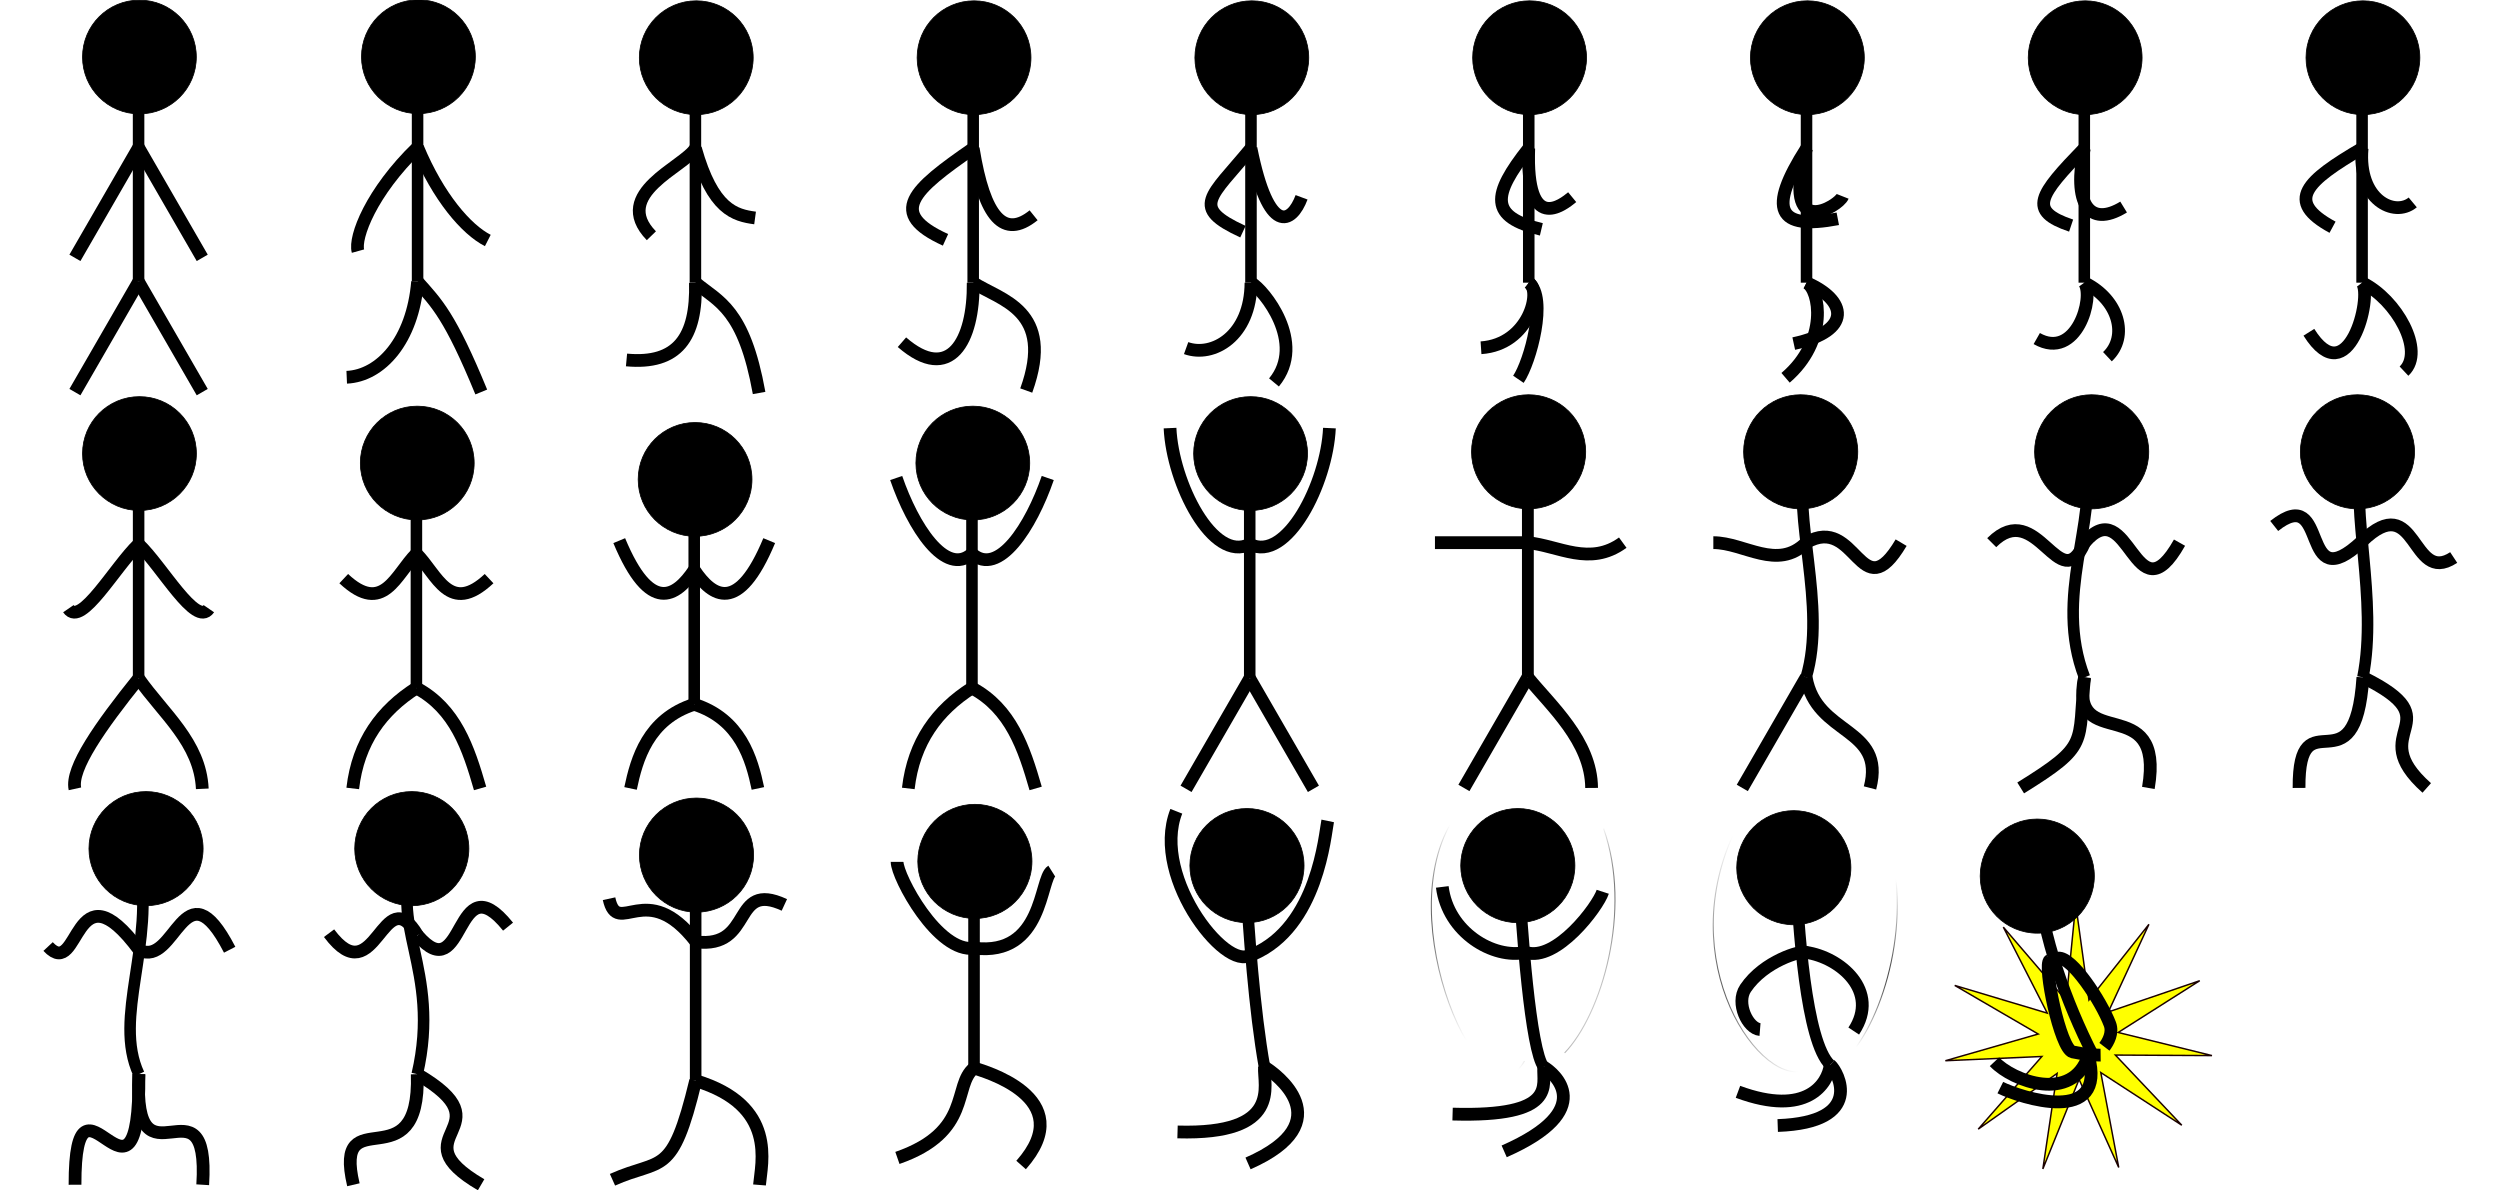 <?xml version="1.0" encoding="UTF-8" standalone="no"?>
<!-- Created with Inkscape (http://www.inkscape.org/) -->

<svg
   xmlns:dc="http://purl.org/dc/elements/1.1/"
   xmlns:cc="http://creativecommons.org/ns#"
   xmlns:rdf="http://www.w3.org/1999/02/22-rdf-syntax-ns#"
   xmlns:svg="http://www.w3.org/2000/svg"
   xmlns="http://www.w3.org/2000/svg"
   xmlns:xlink="http://www.w3.org/1999/xlink"
   xmlns:sodipodi="http://sodipodi.sourceforge.net/DTD/sodipodi-0.dtd"
   xmlns:inkscape="http://www.inkscape.org/namespaces/inkscape"
   width="630mm"
   height="300mm"
   viewBox="0 0 630 300"
   version="1.1"
   id="svg8"
   inkscape:version="0.92.2 5c3e80d, 2017-08-06"
   sodipodi:docname="stickman.svg"
   inkscape:export-filename="/home/gilzoide/prog/Godot/GameJam21-10-18/sprites/stickman.png"
   inkscape:export-xdpi="60.057262"
   inkscape:export-ydpi="60.057262">
  <defs
     id="defs2">
    <linearGradient
       inkscape:collect="always"
       id="linearGradient2024">
      <stop
         style="stop-color:#323232;stop-opacity:1;"
         offset="0"
         id="stop2020" />
      <stop
         style="stop-color:#323232;stop-opacity:0;"
         offset="1"
         id="stop2022" />
    </linearGradient>
    <linearGradient
       inkscape:collect="always"
       id="linearGradient8755">
      <stop
         style="stop-color:#803300;stop-opacity:1;"
         offset="0"
         id="stop8751" />
      <stop
         style="stop-color:#803300;stop-opacity:0;"
         offset="1"
         id="stop8753" />
    </linearGradient>
    <inkscape:perspective
       sodipodi:type="inkscape:persp3d"
       inkscape:vp_x="-21.544643 : 202.55059 : 1"
       inkscape:vp_y="0 : 999.99995 : 0"
       inkscape:vp_z="199.0387 : 241.86011 : 1"
       inkscape:persp3d-origin="105 : 98.999995 : 1"
       id="perspective836" />
    <filter
       inkscape:label="Glowing Bubble"
       inkscape:menu="Ridges"
       inkscape:menu-tooltip="Bubble effect with refraction and glow"
       x="-0.25"
       y="-0.25"
       width="1.5"
       height="1.5"
       style="color-interpolation-filters:sRGB"
       id="filter876">
      <feGaussianBlur
         stdDeviation="1"
         result="result1"
         id="feGaussianBlur852" />
      <feGaussianBlur
         stdDeviation="10"
         result="result6"
         in="result1"
         id="feGaussianBlur854" />
      <feComposite
         operator="atop"
         in="result6"
         in2="result1"
         result="result8"
         id="feComposite856" />
      <feComposite
         operator="xor"
         result="fbSourceGraphic"
         in="result6"
         in2="result8"
         id="feComposite858" />
      <feColorMatrix
         result="fbSourceGraphicAlpha"
         in="fbSourceGraphic"
         values="0 0 0 -1 0 0 0 0 -1 0 0 0 0 -1 0 0 0 0 2 0 "
         id="feColorMatrix860" />
      <feGaussianBlur
         result="result0"
         in="fbSourceGraphicAlpha"
         stdDeviation="1"
         id="feGaussianBlur862" />
      <feSpecularLighting
         specularExponent="35"
         specularConstant="1.5"
         surfaceScale="-2"
         lighting-color="#ffffff"
         result="result1"
         in="result0"
         id="feSpecularLighting866">
        <feDistantLight
           azimuth="230"
           elevation="60"
           id="feDistantLight864" />
      </feSpecularLighting>
      <feComposite
         operator="in"
         result="result2"
         in="result1"
         in2="fbSourceGraphicAlpha"
         id="feComposite868" />
      <feComposite
         k3="1"
         k2="1"
         operator="arithmetic"
         result="result4"
         in="fbSourceGraphic"
         in2="result2"
         id="feComposite870"
         k1="0"
         k4="0" />
      <feComposite
         operator="atop"
         in2="result4"
         result="result91"
         id="feComposite872" />
      <feBlend
         mode="multiply"
         in2="result91"
         id="feBlend874" />
    </filter>
    <filter
       inkscape:label="Crumpled Plastic"
       inkscape:menu="Textures"
       inkscape:menu-tooltip="Crumpled matte plastic, with melted edge"
       style="color-interpolation-filters:sRGB"
       id="filter1026">
      <feTurbulence
         numOctaves="2"
         seed="0"
         type="turbulence"
         baseFrequency="0.08"
         result="result91"
         id="feTurbulence1006" />
      <feDisplacementMap
         result="fbSourceGraphic"
         scale="10"
         yChannelSelector="G"
         xChannelSelector="R"
         in="SourceGraphic"
         in2="result91"
         id="feDisplacementMap1008" />
      <feGaussianBlur
         result="result0"
         in="fbSourceGraphic"
         stdDeviation="0.5"
         id="feGaussianBlur1010" />
      <feTurbulence
         baseFrequency="0.01"
         seed="488"
         numOctaves="8"
         result="result1"
         id="feTurbulence1012" />
      <feComposite
         result="result2"
         operator="in"
         in2="result1"
         in="result0"
         id="feComposite1014" />
      <feSpecularLighting
         surfaceScale="1.5"
         result="result4"
         specularConstant="1"
         specularExponent="30"
         in="result2"
         id="feSpecularLighting1018">
        <feDistantLight
           elevation="70"
           azimuth="235"
           id="feDistantLight1016" />
      </feSpecularLighting>
      <feComposite
         in2="result2"
         in="result4"
         operator="atop"
         result="result5"
         id="feComposite1020" />
      <feBlend
         mode="multiply"
         result="result6"
         in2="result5"
         id="feBlend1022" />
      <feBlend
         mode="screen"
         in="result6"
         in2="result6"
         id="feBlend1024" />
    </filter>
    <linearGradient
       inkscape:collect="always"
       xlink:href="#linearGradient8755"
       id="linearGradient8757"
       x1="49.195"
       y1="75.811"
       x2="137.774"
       y2="5.432"
       gradientUnits="userSpaceOnUse"
       gradientTransform="rotate(-56.935,66.762,69.726)" />
    <radialGradient
       inkscape:collect="always"
       xlink:href="#linearGradient2024"
       id="radialGradient2026"
       cx="464.056"
       cy="236.004"
       fx="464.056"
       fy="236.004"
       r="12.108"
       gradientTransform="matrix(1.072,-1.448,3.866,2.861,-915.612,232.828)"
       gradientUnits="userSpaceOnUse" />
    <radialGradient
       inkscape:collect="always"
       xlink:href="#linearGradient2024"
       id="radialGradient2030"
       gradientUnits="userSpaceOnUse"
       gradientTransform="matrix(-0.732,-0.282,-1.605,4.163,1238.953,-614.03)"
       cx="464.056"
       cy="236.004"
       fx="464.056"
       fy="236.004"
       r="12.108" />
    <radialGradient
       inkscape:collect="always"
       xlink:href="#linearGradient2024"
       id="radialGradient2047"
       gradientUnits="userSpaceOnUse"
       gradientTransform="matrix(1.094,-1.139,-3.219,-3.09,823.143,1496.69)"
       cx="464.056"
       cy="236.004"
       fx="464.056"
       fy="236.004"
       r="12.108" />
    <radialGradient
       inkscape:collect="always"
       xlink:href="#linearGradient2024"
       id="radialGradient2051"
       gradientUnits="userSpaceOnUse"
       gradientTransform="matrix(-1.586,-1.711,3.528,-3.269,448.173,1803.586)"
       cx="464.056"
       cy="236.004"
       fx="464.056"
       fy="236.004"
       r="12.108" />
  </defs>
  <sodipodi:namedview
     id="base"
     pagecolor="#ffffff"
     bordercolor="#666666"
     borderopacity="1.0"
     inkscape:pageopacity="0.0"
     inkscape:pageshadow="2"
     inkscape:zoom="1"
     inkscape:cx="1519.5402"
     inkscape:cy="238.9389"
     inkscape:document-units="mm"
     inkscape:current-layer="layer1"
     showgrid="false"
     inkscape:window-width="1366"
     inkscape:window-height="739"
     inkscape:window-x="0"
     inkscape:window-y="0"
     inkscape:window-maximized="1"
     showguides="true"
     inkscape:guide-bbox="true"
     units="mm">
    <sodipodi:guide
       position="560,306.077"
       orientation="1,0"
       id="guide873"
       inkscape:locked="false"
       inkscape:label=""
       inkscape:color="rgb(0,0,255)" />
    <sodipodi:guide
       position="70,283.065"
       orientation="1,0"
       id="guide889"
       inkscape:locked="false"
       inkscape:label=""
       inkscape:color="rgb(0,0,255)" />
    <sodipodi:guide
       position="64,100"
       orientation="0,1"
       id="guide891"
       inkscape:locked="false"
       inkscape:label=""
       inkscape:color="rgb(0,0,255)" />
    <sodipodi:guide
       position="140,43.405"
       orientation="1,0"
       id="guide1007"
       inkscape:locked="false"
       inkscape:label=""
       inkscape:color="rgb(0,0,255)" />
    <sodipodi:guide
       position="210,52.784"
       orientation="1,0"
       inkscape:locked="false"
       id="guide1041"
       inkscape:label=""
       inkscape:color="rgb(0,0,255)" />
    <sodipodi:guide
       position="280,29.369"
       orientation="1,0"
       id="guide1061"
       inkscape:locked="false"
       inkscape:label=""
       inkscape:color="rgb(0,0,255)" />
    <sodipodi:guide
       position="350,100"
       orientation="1,0"
       id="guide1081"
       inkscape:locked="false"
       inkscape:label=""
       inkscape:color="rgb(0,0,255)" />
    <sodipodi:guide
       position="420,100"
       orientation="1,0"
       id="guide1121"
       inkscape:locked="false"
       inkscape:label=""
       inkscape:color="rgb(0,0,255)" />
    <sodipodi:guide
       position="64,0"
       orientation="0,1"
       id="guide1177"
       inkscape:locked="false"
       inkscape:label=""
       inkscape:color="rgb(0,0,255)" />
    <sodipodi:guide
       position="350,100"
       orientation="1,0"
       id="guide1197"
       inkscape:locked="false"
       inkscape:label=""
       inkscape:color="rgb(0,0,255)" />
    <sodipodi:guide
       position="490,319.547"
       orientation="1,0"
       id="guide1217"
       inkscape:locked="false"
       inkscape:label=""
       inkscape:color="rgb(0,0,255)" />
    <sodipodi:guide
       position="-48.643,200"
       orientation="0,1"
       id="guide1459"
       inkscape:locked="false"
       inkscape:label=""
       inkscape:color="rgb(0,0,255)" />
    <sodipodi:guide
       position="630,119.363"
       orientation="1,0"
       id="guide1906"
       inkscape:locked="false"
       inkscape:label=""
       inkscape:color="rgb(0,0,255)" />
    <sodipodi:guide
       position="0,100"
       orientation="1,0"
       id="guide1926"
       inkscape:locked="false"
       inkscape:label=""
       inkscape:color="rgb(0,0,255)" />
  </sodipodi:namedview>
  <g
     inkscape:label="Camada 1"
     inkscape:groupmode="layer"
     id="layer1"
     transform="translate(0,3)">
    <g
       id="g2605">
      <g
         transform="matrix(1.604,0,0,1.604,17.491,-379.771)"
         id="g853">
        <ellipse
           style="opacity:1;fill:#000000;fill-opacity:1;stroke:#000000;stroke-width:0.126;stroke-linecap:round;stroke-miterlimit:4;stroke-dasharray:none;stroke-opacity:1"
           id="path8759"
           cx="11"
           cy="-243.852"
           rx="8.937"
           ry="8.937"
           transform="scale(1,-1)" />
        <path
           style="fill:none;stroke:#000000;stroke-width:1.81;stroke-linecap:butt;stroke-linejoin:miter;stroke-miterlimit:4;stroke-dasharray:none;stroke-opacity:1"
           d="M 10.867,279.177 V 245.851"
           id="path8761"
           inkscape:connector-curvature="0" />
        <path
           inkscape:connector-curvature="0"
           id="path8763"
           d="M 0.866,296.5 10.867,279.177"
           style="fill:none;stroke:#000000;stroke-width:2;stroke-linecap:butt;stroke-linejoin:miter;stroke-miterlimit:4;stroke-dasharray:none;stroke-opacity:1" />
        <path
           style="fill:none;stroke:#000000;stroke-width:2;stroke-linecap:butt;stroke-linejoin:miter;stroke-miterlimit:4;stroke-dasharray:none;stroke-opacity:1"
           d="M 20.868,296.5 10.867,279.177"
           id="path8765"
           inkscape:connector-curvature="0" />
        <path
           inkscape:connector-curvature="0"
           id="path8767"
           d="M 20.868,275.406 10.867,258.083"
           style="fill:none;stroke:#000000;stroke-width:2;stroke-linecap:butt;stroke-linejoin:miter;stroke-miterlimit:4;stroke-dasharray:none;stroke-opacity:1" />
        <path
           style="fill:none;stroke:#000000;stroke-width:2;stroke-linecap:butt;stroke-linejoin:miter;stroke-miterlimit:4;stroke-dasharray:none;stroke-opacity:1"
           d="M 0.866,275.406 10.867,258.083"
           id="path8769"
           inkscape:connector-curvature="0" />
      </g>
      <rect
         y="-3.032"
         x="-5.3290705e-15"
         height="99.696"
         width="70"
         id="rect921"
         style="opacity:1;fill:none;fill-opacity:1;stroke:none;stroke-width:3.598;stroke-linecap:round;stroke-miterlimit:4;stroke-dasharray:none;stroke-opacity:1" />
    </g>
    <g
       id="g949"
       transform="matrix(1.558,0,0,1.558,80,-366.236)">
      <rect
         style="opacity:1;fill:none;fill-opacity:1;stroke:none;stroke-width:1.949;stroke-linecap:round;stroke-miterlimit:4;stroke-dasharray:none;stroke-opacity:1"
         id="rect933"
         width="32"
         height="64"
         x="2.220446e-16"
         y="233" />
      <g
         transform="matrix(1.03,0,0,1.03,5,-8.848)"
         id="g947">
        <ellipse
           style="opacity:1;fill:#000000;fill-opacity:1;stroke:#000000;stroke-width:0.126;stroke-linecap:round;stroke-miterlimit:4;stroke-dasharray:none;stroke-opacity:1"
           id="ellipse935"
           cx="11"
           cy="-243.852"
           rx="8.937"
           ry="8.937"
           transform="scale(1,-1)" />
        <path
           style="fill:none;stroke:#000000;stroke-width:1.81;stroke-linecap:butt;stroke-linejoin:miter;stroke-miterlimit:4;stroke-dasharray:none;stroke-opacity:1"
           d="M 10.867,279.177 V 245.851"
           id="path937"
           inkscape:connector-curvature="0" />
        <path
           inkscape:connector-curvature="0"
           id="path939"
           d="M -0.259,294.186 C 5.053,293.954 10.1,288.451 10.867,279.177"
           style="fill:none;stroke:#000000;stroke-width:2;stroke-linecap:butt;stroke-linejoin:miter;stroke-miterlimit:4;stroke-dasharray:none;stroke-opacity:1"
           sodipodi:nodetypes="cc" />
        <path
           style="fill:none;stroke:#000000;stroke-width:2;stroke-linecap:butt;stroke-linejoin:miter;stroke-miterlimit:4;stroke-dasharray:none;stroke-opacity:1"
           d="M 20.868,296.5 C 15.969,284.576 13.883,282.556 10.867,279.177"
           id="path941"
           inkscape:connector-curvature="0"
           sodipodi:nodetypes="cc" />
        <path
           inkscape:connector-curvature="0"
           id="path943"
           d="M 21.896,272.708 C 18.531,270.992 14.138,265.935 10.867,258.083"
           style="fill:none;stroke:#000000;stroke-width:2;stroke-linecap:butt;stroke-linejoin:miter;stroke-miterlimit:4;stroke-dasharray:none;stroke-opacity:1"
           sodipodi:nodetypes="cc" />
        <path
           style="fill:none;stroke:#000000;stroke-width:2;stroke-linecap:butt;stroke-linejoin:miter;stroke-miterlimit:4;stroke-dasharray:none;stroke-opacity:1"
           d="m 1.508,274.378 c -0.601,-2.171 2.081,-9.244 9.359,-16.295"
           id="path945"
           inkscape:connector-curvature="0"
           sodipodi:nodetypes="cc" />
      </g>
    </g>
    <rect
       style="opacity:1;fill:none;fill-opacity:1;stroke:none;stroke-width:3.037;stroke-linecap:round;stroke-miterlimit:4;stroke-dasharray:none;stroke-opacity:1"
       id="rect951"
       width="49.848"
       height="99.696"
       x="150"
       y="-3.032" />
    <rect
       style="opacity:1;fill:none;fill-opacity:1;stroke:none;stroke-width:3.115;stroke-linecap:round;stroke-miterlimit:4;stroke-dasharray:none;stroke-opacity:1"
       id="rect1009"
       width="49.848"
       height="99.696"
       x="150"
       y="-3.032" />
    <g
       id="g1021"
       transform="matrix(1.558,0,0,1.558,50.304,-365.987)">
      <g
         id="g965"
         transform="matrix(1.03,0,0,1.03,69,-8.848)">
        <ellipse
           transform="scale(1,-1)"
           ry="8.937"
           rx="8.937"
           cy="-243.852"
           cx="11"
           id="ellipse953"
           style="opacity:1;fill:#000000;fill-opacity:1;stroke:#000000;stroke-width:0.126;stroke-linecap:round;stroke-miterlimit:4;stroke-dasharray:none;stroke-opacity:1" />
        <path
           inkscape:connector-curvature="0"
           id="path955"
           d="M 10.867,279.177 V 245.851"
           style="fill:none;stroke:#000000;stroke-width:1.81;stroke-linecap:butt;stroke-linejoin:miter;stroke-miterlimit:4;stroke-dasharray:none;stroke-opacity:1" />
        <path
           sodipodi:nodetypes="cc"
           style="fill:none;stroke:#000000;stroke-width:2;stroke-linecap:butt;stroke-linejoin:miter;stroke-miterlimit:4;stroke-dasharray:none;stroke-opacity:1"
           d="M 0.047,291.314 C 8.061,292.053 11.093,287.786 10.867,279.177"
           id="path957"
           inkscape:connector-curvature="0" />
        <path
           sodipodi:nodetypes="cc"
           inkscape:connector-curvature="0"
           id="path959"
           d="M 20.868,296.5 C 18.491,283.315 14.553,282.221 10.867,279.177"
           style="fill:none;stroke:#000000;stroke-width:2;stroke-linecap:butt;stroke-linejoin:miter;stroke-miterlimit:4;stroke-dasharray:none;stroke-opacity:1" />
        <path
           sodipodi:nodetypes="cc"
           style="fill:none;stroke:#000000;stroke-width:2;stroke-linecap:butt;stroke-linejoin:miter;stroke-miterlimit:4;stroke-dasharray:none;stroke-opacity:1"
           d="m 20.235,269.017 c -3.164,-0.429 -6.658,-1.287 -9.368,-10.934"
           id="path961"
           inkscape:connector-curvature="0" />
        <path
           sodipodi:nodetypes="cc"
           inkscape:connector-curvature="0"
           id="path963"
           d="M 3.949,271.809 C -2.446,265.199 9.123,260.992 10.867,258.083"
           style="fill:none;stroke:#000000;stroke-width:2;stroke-linecap:butt;stroke-linejoin:miter;stroke-miterlimit:4;stroke-dasharray:none;stroke-opacity:1" />
      </g>
      <rect
         y="233"
         x="64"
         height="64"
         width="32"
         id="rect1011"
         style="opacity:1;fill:none;fill-opacity:1;stroke:none;stroke-width:2;stroke-linecap:round;stroke-miterlimit:4;stroke-dasharray:none;stroke-opacity:1" />
    </g>
    <g
       id="g1039"
       transform="matrix(1.558,0,0,1.558,120.304,-365.987)">
      <g
         transform="matrix(1.03,0,0,1.03,69,-8.848)"
         id="g1035">
        <ellipse
           style="opacity:1;fill:#000000;fill-opacity:1;stroke:#000000;stroke-width:0.126;stroke-linecap:round;stroke-miterlimit:4;stroke-dasharray:none;stroke-opacity:1"
           id="ellipse1023"
           cx="11"
           cy="-243.852"
           rx="8.937"
           ry="8.937"
           transform="scale(1,-1)" />
        <path
           style="fill:none;stroke:#000000;stroke-width:1.81;stroke-linecap:butt;stroke-linejoin:miter;stroke-miterlimit:4;stroke-dasharray:none;stroke-opacity:1"
           d="M 10.867,279.177 V 245.851"
           id="path1025"
           inkscape:connector-curvature="0" />
        <path
           inkscape:connector-curvature="0"
           id="path1027"
           d="M -0.321,288.527 C 7.195,295.069 10.973,288.361 10.867,279.177"
           style="fill:none;stroke:#000000;stroke-width:2;stroke-linecap:butt;stroke-linejoin:miter;stroke-miterlimit:4;stroke-dasharray:none;stroke-opacity:1"
           sodipodi:nodetypes="cc" />
        <path
           style="fill:none;stroke:#000000;stroke-width:2;stroke-linecap:butt;stroke-linejoin:miter;stroke-miterlimit:4;stroke-dasharray:none;stroke-opacity:1"
           d="M 19.198,296.115 C 23.752,283.462 15.164,281.96 10.867,279.177"
           id="path1029"
           inkscape:connector-curvature="0"
           sodipodi:nodetypes="cc" />
        <path
           inkscape:connector-curvature="0"
           id="path1031"
           d="m 20.355,268.597 c -4.599,3.705 -7.718,0.503 -9.487,-10.514"
           style="fill:none;stroke:#000000;stroke-width:2;stroke-linecap:butt;stroke-linejoin:miter;stroke-miterlimit:4;stroke-dasharray:none;stroke-opacity:1"
           sodipodi:nodetypes="cc" />
        <path
           style="fill:none;stroke:#000000;stroke-width:2;stroke-linecap:butt;stroke-linejoin:miter;stroke-miterlimit:4;stroke-dasharray:none;stroke-opacity:1"
           d="M 6.518,272.451 C -2.705,268.252 1.393,264.618 10.867,258.083"
           id="path1033"
           inkscape:connector-curvature="0"
           sodipodi:nodetypes="cc" />
      </g>
      <rect
         style="opacity:1;fill:none;fill-opacity:1;stroke:none;stroke-width:2;stroke-linecap:round;stroke-miterlimit:4;stroke-dasharray:none;stroke-opacity:1"
         id="rect1037"
         width="32"
         height="64"
         x="64"
         y="233" />
    </g>
    <g
       transform="matrix(1.558,0,0,1.558,190.304,-365.987)"
       id="g1059">
      <g
         id="g1055"
         transform="matrix(1.03,0,0,1.03,69,-8.848)">
        <ellipse
           transform="scale(1,-1)"
           ry="8.937"
           rx="8.937"
           cy="-243.852"
           cx="11"
           id="ellipse1043"
           style="opacity:1;fill:#000000;fill-opacity:1;stroke:#000000;stroke-width:0.126;stroke-linecap:round;stroke-miterlimit:4;stroke-dasharray:none;stroke-opacity:1" />
        <path
           inkscape:connector-curvature="0"
           id="path1045"
           d="M 10.867,279.177 V 245.851"
           style="fill:none;stroke:#000000;stroke-width:1.81;stroke-linecap:butt;stroke-linejoin:miter;stroke-miterlimit:4;stroke-dasharray:none;stroke-opacity:1" />
        <path
           sodipodi:nodetypes="cc"
           style="fill:none;stroke:#000000;stroke-width:2;stroke-linecap:butt;stroke-linejoin:miter;stroke-miterlimit:4;stroke-dasharray:none;stroke-opacity:1"
           d="M 0.684,289.451 C 4.847,290.954 10.826,287.622 10.867,279.177"
           id="path1047"
           inkscape:connector-curvature="0" />
        <path
           sodipodi:nodetypes="cc"
           inkscape:connector-curvature="0"
           id="path1049"
           d="M 14.48,294.843 C 19.629,288.617 12.877,280.275 10.867,279.177"
           style="fill:none;stroke:#000000;stroke-width:2;stroke-linecap:butt;stroke-linejoin:miter;stroke-miterlimit:4;stroke-dasharray:none;stroke-opacity:1" />
        <path
           sodipodi:nodetypes="cc"
           style="fill:none;stroke:#000000;stroke-width:2;stroke-linecap:butt;stroke-linejoin:miter;stroke-miterlimit:4;stroke-dasharray:none;stroke-opacity:1"
           d="m 18.813,265.771 c -1.543,4.132 -5.161,6.146 -7.946,-7.688"
           id="path1051"
           inkscape:connector-curvature="0" />
        <path
           sodipodi:nodetypes="cc"
           inkscape:connector-curvature="0"
           id="path1053"
           d="M 9.602,271.166 C 1.239,267.317 4.527,265.794 10.867,258.083"
           style="fill:none;stroke:#000000;stroke-width:2;stroke-linecap:butt;stroke-linejoin:miter;stroke-miterlimit:4;stroke-dasharray:none;stroke-opacity:1" />
      </g>
      <rect
         y="233"
         x="64"
         height="64"
         width="32"
         id="rect1057"
         style="opacity:1;fill:none;fill-opacity:1;stroke:none;stroke-width:2;stroke-linecap:round;stroke-miterlimit:4;stroke-dasharray:none;stroke-opacity:1" />
    </g>
    <g
       id="g1079"
       transform="matrix(1.558,0,0,1.558,260.304,-365.987)">
      <g
         transform="matrix(1.03,0,0,1.03,69,-8.848)"
         id="g1075">
        <ellipse
           style="opacity:1;fill:#000000;fill-opacity:1;stroke:#000000;stroke-width:0.126;stroke-linecap:round;stroke-miterlimit:4;stroke-dasharray:none;stroke-opacity:1"
           id="ellipse1063"
           cx="11"
           cy="-243.852"
           rx="8.937"
           ry="8.937"
           transform="scale(1,-1)" />
        <path
           style="fill:none;stroke:#000000;stroke-width:1.81;stroke-linecap:butt;stroke-linejoin:miter;stroke-miterlimit:4;stroke-dasharray:none;stroke-opacity:1"
           d="M 10.867,279.177 V 245.851"
           id="path1065"
           inkscape:connector-curvature="0" />
        <path
           inkscape:connector-curvature="0"
           id="path1067"
           d="M 9.242,294.352 C 11.096,291.625 13.861,281.582 10.867,279.177"
           style="fill:none;stroke:#000000;stroke-width:2;stroke-linecap:butt;stroke-linejoin:miter;stroke-miterlimit:4;stroke-dasharray:none;stroke-opacity:1"
           sodipodi:nodetypes="cc" />
        <path
           style="fill:none;stroke:#000000;stroke-width:2;stroke-linecap:butt;stroke-linejoin:miter;stroke-miterlimit:4;stroke-dasharray:none;stroke-opacity:1"
           d="m 3.369,289.399 c 7.592,-0.51 9.583,-9.105 7.498,-10.222"
           id="path1069"
           inkscape:connector-curvature="0"
           sodipodi:nodetypes="cc" />
        <path
           inkscape:connector-curvature="0"
           id="path1071"
           d="m 17.69,265.749 c -1.479,1.217 -7.298,5.886 -6.823,-7.666"
           style="fill:none;stroke:#000000;stroke-width:2;stroke-linecap:butt;stroke-linejoin:miter;stroke-miterlimit:4;stroke-dasharray:none;stroke-opacity:1"
           sodipodi:nodetypes="cc" />
        <path
           style="fill:none;stroke:#000000;stroke-width:2;stroke-linecap:butt;stroke-linejoin:miter;stroke-miterlimit:4;stroke-dasharray:none;stroke-opacity:1"
           d="M 12.845,270.803 C 4.65,268.877 5.052,265.45 10.867,258.083"
           id="path1073"
           inkscape:connector-curvature="0"
           sodipodi:nodetypes="cc" />
      </g>
      <rect
         style="opacity:1;fill:none;fill-opacity:1;stroke:none;stroke-width:2;stroke-linecap:round;stroke-miterlimit:4;stroke-dasharray:none;stroke-opacity:1"
         id="rect1077"
         width="32"
         height="64"
         x="64"
         y="233" />
    </g>
    <g
       id="g1157"
       transform="matrix(1.558,0,0,1.558,400.304,-365.987)">
      <g
         transform="matrix(1.03,0,0,1.03,69,-8.848)"
         id="g1153">
        <ellipse
           style="opacity:1;fill:#000000;fill-opacity:1;stroke:#000000;stroke-width:0.126;stroke-linecap:round;stroke-miterlimit:4;stroke-dasharray:none;stroke-opacity:1"
           id="ellipse1141"
           cx="11"
           cy="-243.852"
           rx="8.937"
           ry="8.937"
           transform="scale(1,-1)" />
        <path
           style="fill:none;stroke:#000000;stroke-width:1.81;stroke-linecap:butt;stroke-linejoin:miter;stroke-miterlimit:4;stroke-dasharray:none;stroke-opacity:1"
           d="M 10.867,279.177 V 245.851"
           id="path1143"
           inkscape:connector-curvature="0" />
        <path
           inkscape:connector-curvature="0"
           id="path1145"
           d="m 14.499,290.8 c 3.328,-3.127 1.816,-8.972 -3.631,-11.623"
           style="fill:none;stroke:#000000;stroke-width:2;stroke-linecap:butt;stroke-linejoin:miter;stroke-miterlimit:4;stroke-dasharray:none;stroke-opacity:1"
           sodipodi:nodetypes="cc" />
        <path
           style="fill:none;stroke:#000000;stroke-width:2;stroke-linecap:butt;stroke-linejoin:miter;stroke-miterlimit:4;stroke-dasharray:none;stroke-opacity:1"
           d="m 3.401,287.952 c 6.224,3.542 9.085,-6.5 7.467,-8.774"
           id="path1147"
           inkscape:connector-curvature="0"
           sodipodi:nodetypes="cc" />
        <path
           inkscape:connector-curvature="0"
           id="path1149"
           d="M 8.797,270.214 C 1.927,267.911 3.749,265.441 10.867,258.083"
           style="fill:none;stroke:#000000;stroke-width:2;stroke-linecap:butt;stroke-linejoin:miter;stroke-miterlimit:4;stroke-dasharray:none;stroke-opacity:1"
           sodipodi:nodetypes="cc" />
        <path
           style="fill:none;stroke:#000000;stroke-width:2;stroke-linecap:butt;stroke-linejoin:miter;stroke-miterlimit:4;stroke-dasharray:none;stroke-opacity:1"
           d="m 17.04,267.3 c -5.454,3.343 -8.009,-0.648 -6.173,-9.217"
           id="path1151"
           inkscape:connector-curvature="0"
           sodipodi:nodetypes="cc" />
      </g>
      <rect
         style="opacity:1;fill:none;fill-opacity:1;stroke:none;stroke-width:2;stroke-linecap:round;stroke-miterlimit:4;stroke-dasharray:none;stroke-opacity:1"
         id="rect1155"
         width="32"
         height="64"
         x="64"
         y="233" />
    </g>
    <g
       transform="matrix(1.558,0,0,1.558,330.304,-365.987)"
       id="g1175">
      <g
         id="g1171"
         transform="matrix(1.03,0,0,1.03,69,-8.848)">
        <ellipse
           transform="scale(1,-1)"
           ry="8.937"
           rx="8.937"
           cy="-243.852"
           cx="11"
           id="ellipse1159"
           style="opacity:1;fill:#000000;fill-opacity:1;stroke:#000000;stroke-width:0.126;stroke-linecap:round;stroke-miterlimit:4;stroke-dasharray:none;stroke-opacity:1" />
        <path
           inkscape:connector-curvature="0"
           id="path1161"
           d="M 10.867,279.177 V 245.851"
           style="fill:none;stroke:#000000;stroke-width:1.81;stroke-linecap:butt;stroke-linejoin:miter;stroke-miterlimit:4;stroke-dasharray:none;stroke-opacity:1" />
        <path
           sodipodi:nodetypes="cc"
           style="fill:none;stroke:#000000;stroke-width:2;stroke-linecap:butt;stroke-linejoin:miter;stroke-miterlimit:4;stroke-dasharray:none;stroke-opacity:1"
           d="m 8.86,288.743 c 9.333,-2.015 8.319,-6.845 2.007,-9.565"
           id="path1163"
           inkscape:connector-curvature="0" />
        <path
           sodipodi:nodetypes="cc"
           inkscape:connector-curvature="0"
           id="path1165"
           d="M 7.576,294.116 C 14.373,288.302 12.953,280.294 10.867,279.177"
           style="fill:none;stroke:#000000;stroke-width:2;stroke-linecap:butt;stroke-linejoin:miter;stroke-miterlimit:4;stroke-dasharray:none;stroke-opacity:1" />
        <path
           sodipodi:nodetypes="cc"
           style="fill:none;stroke:#000000;stroke-width:2;stroke-linecap:butt;stroke-linejoin:miter;stroke-miterlimit:4;stroke-dasharray:none;stroke-opacity:1"
           d="m 16.543,265.622 c -0.59,1.492 -9.814,7.317 -5.676,-7.539"
           id="path1167"
           inkscape:connector-curvature="0" />
        <path
           sodipodi:nodetypes="cc"
           inkscape:connector-curvature="0"
           id="path1169"
           d="M 15.777,269.146 C 6.303,270.96 4.688,267.746 10.867,258.083"
           style="fill:none;stroke:#000000;stroke-width:2;stroke-linecap:butt;stroke-linejoin:miter;stroke-miterlimit:4;stroke-dasharray:none;stroke-opacity:1" />
      </g>
      <rect
         y="233"
         x="64"
         height="64"
         width="32"
         id="rect1173"
         style="opacity:1;fill:none;fill-opacity:1;stroke:none;stroke-width:2;stroke-linecap:round;stroke-miterlimit:4;stroke-dasharray:none;stroke-opacity:1" />
    </g>
    <g
       transform="matrix(1.558,0,0,1.558,470.304,-365.987)"
       id="g1215">
      <g
         id="g1211"
         transform="matrix(1.03,0,0,1.03,69,-8.848)">
        <ellipse
           transform="scale(1,-1)"
           ry="8.937"
           rx="8.937"
           cy="-243.852"
           cx="11"
           id="ellipse1199"
           style="opacity:1;fill:#000000;fill-opacity:1;stroke:#000000;stroke-width:0.126;stroke-linecap:round;stroke-miterlimit:4;stroke-dasharray:none;stroke-opacity:1" />
        <path
           inkscape:connector-curvature="0"
           id="path1201"
           d="M 10.867,279.177 V 245.851"
           style="fill:none;stroke:#000000;stroke-width:1.81;stroke-linecap:butt;stroke-linejoin:miter;stroke-miterlimit:4;stroke-dasharray:none;stroke-opacity:1" />
        <path
           sodipodi:nodetypes="cc"
           style="fill:none;stroke:#000000;stroke-width:2;stroke-linecap:butt;stroke-linejoin:miter;stroke-miterlimit:4;stroke-dasharray:none;stroke-opacity:1"
           d="m 17.449,293.069 c 3.328,-3.127 -1.135,-11.24 -6.582,-13.891"
           id="path1203"
           inkscape:connector-curvature="0" />
        <path
           sodipodi:nodetypes="cc"
           inkscape:connector-curvature="0"
           id="path1205"
           d="m 2.514,286.964 c 6.147,9.801 10.036,-5.571 8.353,-7.787"
           style="fill:none;stroke:#000000;stroke-width:2;stroke-linecap:butt;stroke-linejoin:miter;stroke-miterlimit:4;stroke-dasharray:none;stroke-opacity:1" />
        <path
           sodipodi:nodetypes="cc"
           style="fill:none;stroke:#000000;stroke-width:2;stroke-linecap:butt;stroke-linejoin:miter;stroke-miterlimit:4;stroke-dasharray:none;stroke-opacity:1"
           d="M 6.228,270.471 C -1.393,266.347 2.157,263.195 10.867,258.083"
           id="path1207"
           inkscape:connector-curvature="0" />
        <path
           sodipodi:nodetypes="cc"
           inkscape:connector-curvature="0"
           id="path1209"
           d="m 18.82,266.573 c -2.843,2.364 -8.653,-0.347 -7.953,-8.49"
           style="fill:none;stroke:#000000;stroke-width:2;stroke-linecap:butt;stroke-linejoin:miter;stroke-miterlimit:4;stroke-dasharray:none;stroke-opacity:1" />
      </g>
      <rect
         y="233"
         x="64"
         height="64"
         width="32"
         id="rect1213"
         style="opacity:1;fill:none;fill-opacity:1;stroke:none;stroke-width:2;stroke-linecap:round;stroke-miterlimit:4;stroke-dasharray:none;stroke-opacity:1" />
    </g>
    <g
       id="g1247"
       transform="matrix(1.558,0,0,1.558,10,-266.236)"
       inkscape:export-filename="/home/gilzoide/prog/Godot/GameJam21-10-18/sprites/stickman.png"
       inkscape:export-xdpi="39.656517"
       inkscape:export-ydpi="39.656517">
      <g
         id="g1231"
         transform="matrix(1.03,0,0,1.03,4.809,-8.848)">
        <ellipse
           transform="scale(1,-1)"
           ry="8.937"
           rx="8.937"
           cy="-243.852"
           cx="11"
           id="ellipse1219"
           style="opacity:1;fill:#000000;fill-opacity:1;stroke:#000000;stroke-width:0.126;stroke-linecap:round;stroke-miterlimit:4;stroke-dasharray:none;stroke-opacity:1" />
        <path
           inkscape:connector-curvature="0"
           id="path1221"
           d="M 10.867,279.177 V 245.851"
           style="fill:none;stroke:#000000;stroke-width:1.81;stroke-linecap:butt;stroke-linejoin:miter;stroke-miterlimit:4;stroke-dasharray:none;stroke-opacity:1" />
        <path
           style="fill:none;stroke:#000000;stroke-width:2;stroke-linecap:butt;stroke-linejoin:miter;stroke-miterlimit:4;stroke-dasharray:none;stroke-opacity:1"
           d="M 0.866,296.5 C 0.172,293.315 4.835,286.686 10.867,279.177"
           id="path1223"
           inkscape:connector-curvature="0"
           sodipodi:nodetypes="cc" />
        <path
           inkscape:connector-curvature="0"
           id="path1225"
           d="M 20.868,296.5 C 20.528,289.229 14.725,284.69 10.867,279.177"
           style="fill:none;stroke:#000000;stroke-width:2;stroke-linecap:butt;stroke-linejoin:miter;stroke-miterlimit:4;stroke-dasharray:none;stroke-opacity:1"
           sodipodi:nodetypes="cc" />
        <path
           inkscape:connector-curvature="0"
           id="path1229"
           d="m -0.162,268.212 c 2.026,2.942 7.351,-6.627 11.029,-10.129"
           style="fill:none;stroke:#000000;stroke-width:2;stroke-linecap:butt;stroke-linejoin:miter;stroke-miterlimit:4;stroke-dasharray:none;stroke-opacity:1"
           sodipodi:nodetypes="cc" />
        <path
           sodipodi:nodetypes="cc"
           style="fill:none;stroke:#000000;stroke-width:2;stroke-linecap:butt;stroke-linejoin:miter;stroke-miterlimit:4;stroke-dasharray:none;stroke-opacity:1"
           d="m 21.896,268.212 c -2.026,2.942 -7.351,-6.627 -11.029,-10.129"
           id="path1249"
           inkscape:connector-curvature="0" />
      </g>
      <rect
         style="opacity:1;fill:none;fill-opacity:1;stroke:none;stroke-width:1.949;stroke-linecap:round;stroke-miterlimit:4;stroke-dasharray:none;stroke-opacity:1"
         id="rect1233"
         width="32"
         height="64"
         x="2.220446e-16"
         y="233" />
    </g>
    <g
       id="g1360"
       transform="matrix(1.558,0,0,1.558,30.152,-266.236)">
      <ellipse
         transform="scale(1,-1)"
         ry="9.203"
         rx="9.203"
         cy="-243.856"
         cx="48.137"
         id="ellipse1251"
         style="opacity:1;fill:#000000;fill-opacity:1;stroke:#000000;stroke-width:0.129;stroke-linecap:round;stroke-miterlimit:4;stroke-dasharray:none;stroke-opacity:1" />
      <path
         inkscape:connector-curvature="0"
         id="path1253"
         d="M 48,280.234 V 245.915"
         style="fill:none;stroke:#000000;stroke-width:1.864;stroke-linecap:butt;stroke-linejoin:miter;stroke-miterlimit:4;stroke-dasharray:none;stroke-opacity:1" />
      <path
         sodipodi:nodetypes="cc"
         style="fill:none;stroke:#000000;stroke-width:2.06;stroke-linecap:butt;stroke-linejoin:miter;stroke-miterlimit:4;stroke-dasharray:none;stroke-opacity:1"
         d="M 37.701,296.485 C 38.58,288.917 42.388,283.816 48,280.234"
         id="path1255"
         inkscape:connector-curvature="0" />
      <path
         sodipodi:nodetypes="cc"
         inkscape:connector-curvature="0"
         id="path1257"
         d="M 58.299,296.485 C 56.418,289.947 54.287,283.59 48,280.234"
         style="fill:none;stroke:#000000;stroke-width:2.06;stroke-linecap:butt;stroke-linejoin:miter;stroke-miterlimit:4;stroke-dasharray:none;stroke-opacity:1" />
      <path
         inkscape:connector-curvature="0"
         id="path1259"
         d="M 36.246,262.55 C 42.651,268.557 44.637,261.896 48,258.511"
         style="fill:none;stroke:#000000;stroke-width:2.06;stroke-linecap:butt;stroke-linejoin:miter;stroke-miterlimit:4;stroke-dasharray:none;stroke-opacity:1"
         sodipodi:nodetypes="cc" />
      <rect
         y="233"
         x="32"
         height="64"
         width="32"
         id="rect1265"
         style="opacity:1;fill:none;fill-opacity:1;stroke:none;stroke-width:1.949;stroke-linecap:round;stroke-miterlimit:4;stroke-dasharray:none;stroke-opacity:1" />
      <path
         sodipodi:nodetypes="cc"
         style="fill:none;stroke:#000000;stroke-width:2.06;stroke-linecap:butt;stroke-linejoin:miter;stroke-miterlimit:4;stroke-dasharray:none;stroke-opacity:1"
         d="M 59.754,262.55 C 53.349,268.557 51.363,261.896 48,258.511"
         id="path1396"
         inkscape:connector-curvature="0" />
    </g>
    <g
       id="g1329"
       transform="matrix(1.558,0,0,1.558,290,-266.236)">
      <g
         id="g1325"
         transform="matrix(1.03,0,0,1.03,4.809,-8.848)">
        <ellipse
           transform="scale(1,-1)"
           ry="8.937"
           rx="8.937"
           cy="-243.852"
           cx="11"
           id="ellipse1313"
           style="opacity:1;fill:#000000;fill-opacity:1;stroke:#000000;stroke-width:0.126;stroke-linecap:round;stroke-miterlimit:4;stroke-dasharray:none;stroke-opacity:1" />
        <path
           inkscape:connector-curvature="0"
           id="path1315"
           d="M 10.867,279.177 V 245.851"
           style="fill:none;stroke:#000000;stroke-width:1.81;stroke-linecap:butt;stroke-linejoin:miter;stroke-miterlimit:4;stroke-dasharray:none;stroke-opacity:1" />
        <path
           style="fill:none;stroke:#000000;stroke-width:2;stroke-linecap:butt;stroke-linejoin:miter;stroke-miterlimit:4;stroke-dasharray:none;stroke-opacity:1"
           d="M 0.866,296.5 10.867,279.177"
           id="path1317"
           inkscape:connector-curvature="0" />
        <path
           inkscape:connector-curvature="0"
           id="path1319"
           d="M 20.868,296.5 10.867,279.177"
           style="fill:none;stroke:#000000;stroke-width:2;stroke-linecap:butt;stroke-linejoin:miter;stroke-miterlimit:4;stroke-dasharray:none;stroke-opacity:1" />
        <path
           inkscape:connector-curvature="0"
           id="path1321"
           d="m -1.648,239.853 c 0.39,8.649 6.718,21.218 12.515,18.23"
           style="fill:none;stroke:#000000;stroke-width:2;stroke-linecap:butt;stroke-linejoin:miter;stroke-miterlimit:4;stroke-dasharray:none;stroke-opacity:1"
           sodipodi:nodetypes="cc" />
        <path
           sodipodi:nodetypes="cc"
           style="fill:none;stroke:#000000;stroke-width:2;stroke-linecap:butt;stroke-linejoin:miter;stroke-miterlimit:4;stroke-dasharray:none;stroke-opacity:1"
           d="m 23.382,239.853 c -0.39,8.649 -6.718,21.218 -12.515,18.23"
           id="path1335"
           inkscape:connector-curvature="0" />
      </g>
      <rect
         style="opacity:1;fill:none;fill-opacity:1;stroke:none;stroke-width:1.949;stroke-linecap:round;stroke-miterlimit:4;stroke-dasharray:none;stroke-opacity:1"
         id="rect1327"
         width="32"
         height="64"
         x="2.220446e-16"
         y="233" />
    </g>
    <g
       id="g1390"
       transform="matrix(1.558,0,0,1.558,170.152,-266.236)">
      <ellipse
         style="opacity:1;fill:#000000;fill-opacity:1;stroke:#000000;stroke-width:0.129;stroke-linecap:round;stroke-miterlimit:4;stroke-dasharray:none;stroke-opacity:1"
         id="ellipse1376"
         cx="48.137"
         cy="-243.856"
         rx="9.203"
         ry="9.203"
         transform="scale(1,-1)" />
      <path
         style="fill:none;stroke:#000000;stroke-width:1.864;stroke-linecap:butt;stroke-linejoin:miter;stroke-miterlimit:4;stroke-dasharray:none;stroke-opacity:1"
         d="M 48,280.234 V 245.915"
         id="path1378"
         inkscape:connector-curvature="0" />
      <path
         inkscape:connector-curvature="0"
         id="path1380"
         d="M 37.701,296.485 C 38.58,288.917 42.388,283.816 48,280.234"
         style="fill:none;stroke:#000000;stroke-width:2.06;stroke-linecap:butt;stroke-linejoin:miter;stroke-miterlimit:4;stroke-dasharray:none;stroke-opacity:1"
         sodipodi:nodetypes="cc" />
      <path
         style="fill:none;stroke:#000000;stroke-width:2.06;stroke-linecap:butt;stroke-linejoin:miter;stroke-miterlimit:4;stroke-dasharray:none;stroke-opacity:1"
         d="M 58.299,296.485 C 56.418,289.947 54.287,283.59 48,280.234"
         id="path1382"
         inkscape:connector-curvature="0"
         sodipodi:nodetypes="cc" />
      <path
         sodipodi:nodetypes="cc"
         style="fill:none;stroke:#000000;stroke-width:2.06;stroke-linecap:butt;stroke-linejoin:miter;stroke-miterlimit:4;stroke-dasharray:none;stroke-opacity:1"
         d="M 35.742,246.273 C 38.442,254.132 43.715,262.357 48,258.511"
         id="path1384"
         inkscape:connector-curvature="0" />
      <rect
         style="opacity:1;fill:none;fill-opacity:1;stroke:none;stroke-width:1.949;stroke-linecap:round;stroke-miterlimit:4;stroke-dasharray:none;stroke-opacity:1"
         id="rect1388"
         width="32"
         height="64"
         x="32"
         y="233" />
      <path
         inkscape:connector-curvature="0"
         id="path1394"
         d="M 60.258,246.273 C 57.558,254.132 52.285,262.357 48,258.511"
         style="fill:none;stroke:#000000;stroke-width:2.06;stroke-linecap:butt;stroke-linejoin:miter;stroke-miterlimit:4;stroke-dasharray:none;stroke-opacity:1"
         sodipodi:nodetypes="cc" />
    </g>
    <g
       id="g1407"
       transform="matrix(1.558,0,0,1.558,50.304,-266.236)">
      <ellipse
         style="opacity:1;fill:#000000;fill-opacity:1;stroke:#000000;stroke-width:0.129;stroke-linecap:round;stroke-miterlimit:4;stroke-dasharray:none;stroke-opacity:1"
         id="ellipse1273"
         cx="80.137"
         cy="-246.502"
         rx="9.203"
         ry="9.203"
         transform="scale(1,-1)" />
      <path
         style="fill:none;stroke:#000000;stroke-width:1.864;stroke-linecap:butt;stroke-linejoin:miter;stroke-miterlimit:4;stroke-dasharray:none;stroke-opacity:1"
         d="M 80,282.88 V 248.561"
         id="path1275"
         inkscape:connector-curvature="0" />
      <path
         sodipodi:nodetypes="cc"
         inkscape:connector-curvature="0"
         id="path1277"
         d="M 69.701,296.485 C 70.693,291.769 72.501,285.269 80,282.88"
         style="fill:none;stroke:#000000;stroke-width:2.06;stroke-linecap:butt;stroke-linejoin:miter;stroke-miterlimit:4;stroke-dasharray:none;stroke-opacity:1" />
      <path
         sodipodi:nodetypes="cc"
         style="fill:none;stroke:#000000;stroke-width:2.06;stroke-linecap:butt;stroke-linejoin:miter;stroke-miterlimit:4;stroke-dasharray:none;stroke-opacity:1"
         d="M 67.871,256.403 C 72.858,268.363 77.06,265.547 80,261.157"
         id="path1281"
         inkscape:connector-curvature="0" />
      <rect
         style="opacity:1;fill:none;fill-opacity:1;stroke:none;stroke-width:1.949;stroke-linecap:round;stroke-miterlimit:4;stroke-dasharray:none;stroke-opacity:1"
         id="rect1287"
         width="32"
         height="64"
         x="64"
         y="233" />
      <path
         style="fill:none;stroke:#000000;stroke-width:2.06;stroke-linecap:butt;stroke-linejoin:miter;stroke-miterlimit:4;stroke-dasharray:none;stroke-opacity:1"
         d="M 90.299,296.485 C 89.307,291.769 87.499,285.269 80,282.88"
         id="path1392"
         inkscape:connector-curvature="0"
         sodipodi:nodetypes="cc" />
      <path
         inkscape:connector-curvature="0"
         id="path1398"
         d="M 92.129,256.403 C 87.142,268.363 82.94,265.547 80,261.157"
         style="fill:none;stroke:#000000;stroke-width:2.06;stroke-linecap:butt;stroke-linejoin:miter;stroke-miterlimit:4;stroke-dasharray:none;stroke-opacity:1"
         sodipodi:nodetypes="cc" />
    </g>
    <g
       transform="matrix(1.558,0,0,1.558,370,-266.54)"
       id="g1507">
      <rect
         style="opacity:1;fill:none;fill-opacity:1;stroke:none;stroke-width:1.949;stroke-linecap:round;stroke-miterlimit:4;stroke-dasharray:none;stroke-opacity:1"
         id="rect1505"
         width="32"
         height="64"
         x="2.220446e-16"
         y="233" />
    </g>
    <g
       transform="matrix(1.562,0,0,1.562,360,-267.647)"
       id="g1525">
      <g
         id="g1521"
         transform="matrix(1.03,0,0,1.03,4.809,-8.848)">
        <ellipse
           transform="scale(1,-1)"
           ry="8.937"
           rx="8.937"
           cy="-243.852"
           cx="11"
           id="ellipse1509"
           style="opacity:1;fill:#000000;fill-opacity:1;stroke:#000000;stroke-width:0.126;stroke-linecap:round;stroke-miterlimit:4;stroke-dasharray:none;stroke-opacity:1" />
        <path
           inkscape:connector-curvature="0"
           id="path1511"
           d="M 10.867,279.177 V 245.851"
           style="fill:none;stroke:#000000;stroke-width:1.81;stroke-linecap:butt;stroke-linejoin:miter;stroke-miterlimit:4;stroke-dasharray:none;stroke-opacity:1" />
        <path
           style="fill:none;stroke:#000000;stroke-width:2;stroke-linecap:butt;stroke-linejoin:miter;stroke-miterlimit:4;stroke-dasharray:none;stroke-opacity:1"
           d="M 0.866,296.5 10.867,279.177"
           id="path1513"
           inkscape:connector-curvature="0" />
        <path
           inkscape:connector-curvature="0"
           id="path1515"
           d="M 20.868,296.5 C 20.81,289.148 14.443,283.604 10.867,279.177"
           style="fill:none;stroke:#000000;stroke-width:2;stroke-linecap:butt;stroke-linejoin:miter;stroke-miterlimit:4;stroke-dasharray:none;stroke-opacity:1"
           sodipodi:nodetypes="cc" />
        <path
           style="fill:none;stroke:#000000;stroke-width:2;stroke-linecap:butt;stroke-linejoin:miter;stroke-miterlimit:4;stroke-dasharray:none;stroke-opacity:1"
           d="m 25.747,258.081 c -5.175,3.766 -10,0.488 -14.879,0.002"
           id="path1517"
           inkscape:connector-curvature="0"
           sodipodi:nodetypes="cc" />
        <path
           inkscape:connector-curvature="0"
           id="path1519"
           d="m -3.669,258.081 14.536,0.002"
           style="fill:none;stroke:#000000;stroke-width:2;stroke-linecap:butt;stroke-linejoin:miter;stroke-miterlimit:4;stroke-dasharray:none;stroke-opacity:1"
           sodipodi:nodetypes="cc" />
        <path
           style="fill:none;stroke:#000000;stroke-width:1.81;stroke-linecap:butt;stroke-linejoin:miter;stroke-miterlimit:4;stroke-dasharray:none;stroke-opacity:1"
           d="M 10.867,279.177 V 245.851"
           id="path1719"
           inkscape:connector-curvature="0" />
      </g>
      <rect
         style="opacity:1;fill:none;fill-opacity:1;stroke:none;stroke-width:1.949;stroke-linecap:round;stroke-miterlimit:4;stroke-dasharray:none;stroke-opacity:1"
         id="rect1523"
         width="32"
         height="64"
         x="2.220446e-16"
         y="233" />
    </g>
    <g
       id="g1543"
       transform="matrix(1.562,0,0,1.562,430.152,-267.647)">
      <g
         transform="matrix(1.03,0,0,1.03,4.809,-8.848)"
         id="g1539">
        <ellipse
           style="opacity:1;fill:#000000;fill-opacity:1;stroke:#000000;stroke-width:0.126;stroke-linecap:round;stroke-miterlimit:4;stroke-dasharray:none;stroke-opacity:1"
           id="ellipse1527"
           cx="10.013"
           cy="-243.852"
           rx="8.937"
           ry="8.937"
           transform="scale(1,-1)" />
        <path
           style="fill:none;stroke:#000000;stroke-width:1.81;stroke-linecap:butt;stroke-linejoin:miter;stroke-miterlimit:4;stroke-dasharray:none;stroke-opacity:1"
           d="m 10.867,279.177 c 3.323,-11.117 -2.339,-25.804 0,-33.326"
           id="path1529"
           inkscape:connector-curvature="0"
           sodipodi:nodetypes="cc" />
        <path
           inkscape:connector-curvature="0"
           id="path1531"
           d="M 0.866,296.5 10.867,279.177"
           style="fill:none;stroke:#000000;stroke-width:2;stroke-linecap:butt;stroke-linejoin:miter;stroke-miterlimit:4;stroke-dasharray:none;stroke-opacity:1" />
        <path
           sodipodi:nodetypes="cc"
           style="fill:none;stroke:#000000;stroke-width:2;stroke-linecap:butt;stroke-linejoin:miter;stroke-miterlimit:4;stroke-dasharray:none;stroke-opacity:1"
           d="m 20.868,296.5 c 2.489,-9.601 -8.436,-8.161 -10.001,-17.323"
           id="path1533"
           inkscape:connector-curvature="0" />
        <path
           sodipodi:nodetypes="cc"
           inkscape:connector-curvature="0"
           id="path1535"
           d="m 25.747,258.081 c -6.383,10.766 -6.946,-4.602 -14.879,0.002"
           style="fill:none;stroke:#000000;stroke-width:2;stroke-linecap:butt;stroke-linejoin:miter;stroke-miterlimit:4;stroke-dasharray:none;stroke-opacity:1" />
        <path
           sodipodi:nodetypes="cc"
           style="fill:none;stroke:#000000;stroke-width:2;stroke-linecap:butt;stroke-linejoin:miter;stroke-miterlimit:4;stroke-dasharray:none;stroke-opacity:1"
           d="m -3.669,258.081 c 4.845,6.7e-4 10.035,4.482 14.536,0.002"
           id="path1537"
           inkscape:connector-curvature="0" />
      </g>
      <rect
         y="233"
         x="2.220446e-16"
         height="64"
         width="32"
         id="rect1541"
         style="opacity:1;fill:none;fill-opacity:1;stroke:none;stroke-width:1.949;stroke-linecap:round;stroke-miterlimit:4;stroke-dasharray:none;stroke-opacity:1" />
    </g>
    <g
       transform="matrix(1.562,0,0,1.562,500.304,-267.647)"
       id="g1561">
      <g
         id="g1557"
         transform="matrix(1.03,0,0,1.03,4.809,-8.848)">
        <ellipse
           transform="scale(1,-1)"
           ry="8.937"
           rx="8.937"
           cy="-243.852"
           cx="11.987"
           id="ellipse1545"
           style="opacity:1;fill:#000000;fill-opacity:1;stroke:#000000;stroke-width:0.126;stroke-linecap:round;stroke-miterlimit:4;stroke-dasharray:none;stroke-opacity:1" />
        <path
           inkscape:connector-curvature="0"
           id="path1547"
           d="m 10.867,279.177 c -4.925,-12.734 2.156,-24.823 0,-33.326"
           style="fill:none;stroke:#000000;stroke-width:1.81;stroke-linecap:butt;stroke-linejoin:miter;stroke-miterlimit:4;stroke-dasharray:none;stroke-opacity:1"
           sodipodi:nodetypes="cc" />
        <path
           style="fill:none;stroke:#000000;stroke-width:2;stroke-linecap:butt;stroke-linejoin:miter;stroke-miterlimit:4;stroke-dasharray:none;stroke-opacity:1"
           d="M 0.866,296.5 C 11.772,289.739 9.779,289.708 10.867,279.177"
           id="path1549"
           inkscape:connector-curvature="0"
           sodipodi:nodetypes="cc" />
        <path
           inkscape:connector-curvature="0"
           id="path1551"
           d="M 20.868,296.5 C 23.48,281.088 8.33,291.337 10.867,279.177"
           style="fill:none;stroke:#000000;stroke-width:2;stroke-linecap:butt;stroke-linejoin:miter;stroke-miterlimit:4;stroke-dasharray:none;stroke-opacity:1"
           sodipodi:nodetypes="cc" />
        <path
           style="fill:none;stroke:#000000;stroke-width:2;stroke-linecap:butt;stroke-linejoin:miter;stroke-miterlimit:4;stroke-dasharray:none;stroke-opacity:1"
           d="m 25.747,258.081 c -7.02,12.463 -7.833,-8.319 -14.879,0.002"
           id="path1553"
           inkscape:connector-curvature="0"
           sodipodi:nodetypes="cc" />
        <path
           inkscape:connector-curvature="0"
           id="path1555"
           d="m -3.669,258.081 c 7.146,-7.155 10.645,8.937 14.536,0.002"
           style="fill:none;stroke:#000000;stroke-width:2;stroke-linecap:butt;stroke-linejoin:miter;stroke-miterlimit:4;stroke-dasharray:none;stroke-opacity:1"
           sodipodi:nodetypes="cc" />
      </g>
      <rect
         style="opacity:1;fill:none;fill-opacity:1;stroke:none;stroke-width:1.949;stroke-linecap:round;stroke-miterlimit:4;stroke-dasharray:none;stroke-opacity:1"
         id="rect1559"
         width="32"
         height="64"
         x="2.220446e-16"
         y="233" />
    </g>
    <g
       id="g1579"
       transform="matrix(1.562,0,0,1.562,570.456,-267.647)">
      <g
         transform="matrix(1.03,0,0,1.03,4.809,-8.848)"
         id="g1575">
        <ellipse
           style="opacity:1;fill:#000000;fill-opacity:1;stroke:#000000;stroke-width:0.126;stroke-linecap:round;stroke-miterlimit:4;stroke-dasharray:none;stroke-opacity:1"
           id="ellipse1563"
           cx="10.013"
           cy="-243.852"
           rx="8.937"
           ry="8.937"
           transform="scale(1,-1)" />
        <path
           style="fill:none;stroke:#000000;stroke-width:1.81;stroke-linecap:butt;stroke-linejoin:miter;stroke-miterlimit:4;stroke-dasharray:none;stroke-opacity:1"
           d="m 10.867,279.177 c 2.406,-12.139 -2.086,-26.925 0,-33.326"
           id="path1565"
           inkscape:connector-curvature="0"
           sodipodi:nodetypes="cc" />
        <path
           sodipodi:nodetypes="cc"
           inkscape:connector-curvature="0"
           id="path1567"
           d="M 0.866,296.5 C 0.77,281.691 9.66,297.567 10.867,279.177"
           style="fill:none;stroke:#000000;stroke-width:2;stroke-linecap:butt;stroke-linejoin:miter;stroke-miterlimit:4;stroke-dasharray:none;stroke-opacity:1" />
        <path
           sodipodi:nodetypes="cc"
           style="fill:none;stroke:#000000;stroke-width:2;stroke-linecap:butt;stroke-linejoin:miter;stroke-miterlimit:4;stroke-dasharray:none;stroke-opacity:1"
           d="M 20.868,296.5 C 10.696,287.453 25.377,286.316 10.867,279.177"
           id="path1569"
           inkscape:connector-curvature="0" />
        <path
           sodipodi:nodetypes="cc"
           inkscape:connector-curvature="0"
           id="path1571"
           d="m 25.089,260.407 c -6.735,4.447 -5.666,-10.955 -14.338,-2.556"
           style="fill:none;stroke:#000000;stroke-width:2;stroke-linecap:butt;stroke-linejoin:miter;stroke-miterlimit:4;stroke-dasharray:none;stroke-opacity:1" />
        <path
           sodipodi:nodetypes="cc"
           style="fill:none;stroke:#000000;stroke-width:2;stroke-linecap:butt;stroke-linejoin:miter;stroke-miterlimit:4;stroke-dasharray:none;stroke-opacity:1"
           d="m -3.026,255.467 c 8.84,-6.988 3.692,11.866 13.776,2.384"
           id="path1573"
           inkscape:connector-curvature="0" />
      </g>
      <rect
         y="233"
         x="2.220446e-16"
         height="64"
         width="32"
         id="rect1577"
         style="opacity:1;fill:none;fill-opacity:1;stroke:none;stroke-width:1.949;stroke-linecap:round;stroke-miterlimit:4;stroke-dasharray:none;stroke-opacity:1" />
    </g>
    <g
       transform="matrix(1.562,0,0,1.562,10,-167.647)"
       id="g1615">
      <g
         id="g1611"
         transform="matrix(1.03,0,0,1.03,4.809,-8.848)">
        <ellipse
           transform="scale(1,-1)"
           ry="8.937"
           rx="8.937"
           cy="-243.852"
           cx="11.987"
           id="ellipse1599"
           style="opacity:1;fill:#000000;fill-opacity:1;stroke:#000000;stroke-width:0.126;stroke-linecap:round;stroke-miterlimit:4;stroke-dasharray:none;stroke-opacity:1" />
        <path
           inkscape:connector-curvature="0"
           id="path1601"
           d="m 10.867,279.177 c -4.141,-8.923 2.648,-20.468 0,-33.326"
           style="fill:none;stroke:#000000;stroke-width:1.81;stroke-linecap:butt;stroke-linejoin:miter;stroke-miterlimit:4;stroke-dasharray:none;stroke-opacity:1"
           sodipodi:nodetypes="cc" />
        <path
           style="fill:none;stroke:#000000;stroke-width:2;stroke-linecap:butt;stroke-linejoin:miter;stroke-miterlimit:4;stroke-dasharray:none;stroke-opacity:1"
           d="M 0.866,296.5 C 0.832,274.574 11.113,305.418 10.867,279.177"
           id="path1603"
           inkscape:connector-curvature="0"
           sodipodi:nodetypes="cc" />
        <path
           inkscape:connector-curvature="0"
           id="path1605"
           d="M 20.868,296.5 C 21.995,278.48 9.862,298.309 10.867,279.177"
           style="fill:none;stroke:#000000;stroke-width:2;stroke-linecap:butt;stroke-linejoin:miter;stroke-miterlimit:4;stroke-dasharray:none;stroke-opacity:1"
           sodipodi:nodetypes="cc" />
        <path
           style="fill:none;stroke:#000000;stroke-width:2;stroke-linecap:butt;stroke-linejoin:miter;stroke-miterlimit:4;stroke-dasharray:none;stroke-opacity:1"
           d="m 25.089,259.689 c -7.156,-13.838 -8.448,2.936 -14.164,0.051"
           id="path1607"
           inkscape:connector-curvature="0"
           sodipodi:nodetypes="cc" />
        <path
           inkscape:connector-curvature="0"
           id="path1609"
           d="m -3.354,259.187 c 5.026,5.389 3.919,-13.421 14.28,0.553"
           style="fill:none;stroke:#000000;stroke-width:2;stroke-linecap:butt;stroke-linejoin:miter;stroke-miterlimit:4;stroke-dasharray:none;stroke-opacity:1"
           sodipodi:nodetypes="cc" />
      </g>
      <rect
         style="opacity:1;fill:none;fill-opacity:1;stroke:none;stroke-width:1.949;stroke-linecap:round;stroke-miterlimit:4;stroke-dasharray:none;stroke-opacity:1"
         id="rect1613"
         width="32"
         height="64"
         x="2.220446e-16"
         y="233" />
    </g>
    <g
       id="g1633"
       transform="matrix(1.562,0,0,1.562,80.152,-167.647)">
      <g
         transform="matrix(1.03,0,0,1.03,4.809,-8.848)"
         id="g1629">
        <ellipse
           style="opacity:1;fill:#000000;fill-opacity:1;stroke:#000000;stroke-width:0.126;stroke-linecap:round;stroke-miterlimit:4;stroke-dasharray:none;stroke-opacity:1"
           id="ellipse1617"
           cx="10.013"
           cy="-243.852"
           rx="8.937"
           ry="8.937"
           transform="scale(1,-1)" />
        <path
           style="fill:none;stroke:#000000;stroke-width:1.81;stroke-linecap:butt;stroke-linejoin:miter;stroke-miterlimit:4;stroke-dasharray:none;stroke-opacity:1"
           d="m 10.867,279.177 c 3.856,-16.56 -5.076,-24.139 0,-33.326"
           id="path1619"
           inkscape:connector-curvature="0"
           sodipodi:nodetypes="cc" />
        <path
           sodipodi:nodetypes="cc"
           inkscape:connector-curvature="0"
           id="path1621"
           d="M 0.866,296.5 C -2.384,282.671 11.412,296.542 10.867,279.177"
           style="fill:none;stroke:#000000;stroke-width:2;stroke-linecap:butt;stroke-linejoin:miter;stroke-miterlimit:4;stroke-dasharray:none;stroke-opacity:1" />
        <path
           sodipodi:nodetypes="cc"
           style="fill:none;stroke:#000000;stroke-width:2;stroke-linecap:butt;stroke-linejoin:miter;stroke-miterlimit:4;stroke-dasharray:none;stroke-opacity:1"
           d="M 20.868,296.5 C 7.455,288.651 25.432,287.701 10.867,279.177"
           id="path1623"
           inkscape:connector-curvature="0" />
        <path
           sodipodi:nodetypes="cc"
           inkscape:connector-curvature="0"
           id="path1625"
           d="m 25.089,256.071 c -8.398,-10.442 -6.672,10.079 -14.164,1.366"
           style="fill:none;stroke:#000000;stroke-width:2;stroke-linecap:butt;stroke-linejoin:miter;stroke-miterlimit:4;stroke-dasharray:none;stroke-opacity:1" />
        <path
           sodipodi:nodetypes="cc"
           style="fill:none;stroke:#000000;stroke-width:2;stroke-linecap:butt;stroke-linejoin:miter;stroke-miterlimit:4;stroke-dasharray:none;stroke-opacity:1"
           d="m -2.947,257.095 c 7.323,9.839 8.405,-8.82 13.873,0.343"
           id="path1627"
           inkscape:connector-curvature="0" />
      </g>
      <rect
         y="233"
         x="2.220446e-16"
         height="64"
         width="32"
         id="rect1631"
         style="opacity:1;fill:none;fill-opacity:1;stroke:none;stroke-width:1.949;stroke-linecap:round;stroke-miterlimit:4;stroke-dasharray:none;stroke-opacity:1" />
    </g>
    <g
       id="g1788"
       transform="translate(-149.696,-0.584)">
      <ellipse
         style="opacity:1;fill:#000000;fill-opacity:1;stroke:#000000;stroke-width:0.202;stroke-linecap:round;stroke-miterlimit:4;stroke-dasharray:none;stroke-opacity:1"
         id="ellipse1671"
         cx="325.214"
         cy="-213.07"
         rx="14.38"
         ry="14.38"
         transform="scale(1,-1)" />
      <path
         sodipodi:nodetypes="cc"
         inkscape:connector-curvature="0"
         id="path1675"
         d="M 304.043,294.883 C 316.472,289.307 319.057,294.6 325,269.91"
         style="fill:none;stroke:#000000;stroke-width:3.218;stroke-linecap:butt;stroke-linejoin:miter;stroke-miterlimit:4;stroke-dasharray:none;stroke-opacity:1" />
      <path
         sodipodi:nodetypes="cc"
         style="fill:none;stroke:#000000;stroke-width:3.218;stroke-linecap:butt;stroke-linejoin:miter;stroke-miterlimit:4;stroke-dasharray:none;stroke-opacity:1"
         d="M 341.092,296.195 C 341.52,290.831 345.733,276.179 325,269.91"
         id="path1677"
         inkscape:connector-curvature="0" />
      <path
         sodipodi:nodetypes="cc"
         inkscape:connector-curvature="0"
         id="path1679"
         d="m 347.354,225.622 c -13.46,-6.23 -7.542,11.15 -22.261,9.308"
         style="fill:none;stroke:#000000;stroke-width:3.218;stroke-linecap:butt;stroke-linejoin:miter;stroke-miterlimit:4;stroke-dasharray:none;stroke-opacity:1" />
      <path
         sodipodi:nodetypes="cc"
         style="fill:none;stroke:#000000;stroke-width:3.218;stroke-linecap:butt;stroke-linejoin:miter;stroke-miterlimit:4;stroke-dasharray:none;stroke-opacity:1"
         d="m 303.175,224.059 c 2.176,10.004 9.338,-5.424 21.919,10.871"
         id="path1681"
         inkscape:connector-curvature="0" />
      <rect
         style="opacity:1;fill:none;fill-opacity:1;stroke:none;stroke-width:3.046;stroke-linecap:round;stroke-miterlimit:4;stroke-dasharray:none;stroke-opacity:1"
         id="rect1685"
         width="50"
         height="100"
         x="300"
         y="197" />
      <rect
         y="197"
         x="300"
         height="100"
         width="50"
         id="rect1703"
         style="opacity:1;fill:none;fill-opacity:1;stroke:none;stroke-width:3.046;stroke-linecap:round;stroke-miterlimit:4;stroke-dasharray:none;stroke-opacity:1" />
      <path
         inkscape:connector-curvature="0"
         id="path1719-3"
         d="M 325,269.91 V 216.287"
         style="fill:none;stroke:#000000;stroke-width:2.913;stroke-linecap:butt;stroke-linejoin:miter;stroke-miterlimit:4;stroke-dasharray:none;stroke-opacity:1" />
    </g>
    <g
       id="g1824"
       transform="translate(-129.544,-0.584)">
      <ellipse
         transform="scale(1,-1)"
         ry="14.38"
         rx="14.38"
         cy="-214.658"
         cx="375.214"
         id="ellipse1790"
         style="opacity:1;fill:#000000;fill-opacity:1;stroke:#000000;stroke-width:0.202;stroke-linecap:round;stroke-miterlimit:4;stroke-dasharray:none;stroke-opacity:1" />
      <path
         style="fill:none;stroke:#000000;stroke-width:3.218;stroke-linecap:butt;stroke-linejoin:miter;stroke-miterlimit:4;stroke-dasharray:none;stroke-opacity:1"
         d="M 355.689,289.384 C 374.664,282.795 369.563,271.095 375,266.735"
         id="path1792"
         inkscape:connector-curvature="0"
         sodipodi:nodetypes="cc" />
      <path
         inkscape:connector-curvature="0"
         id="path1794"
         d="M 386.859,291.168 C 402.029,274.048 376.636,267.294 375,266.735"
         style="fill:none;stroke:#000000;stroke-width:3.218;stroke-linecap:butt;stroke-linejoin:miter;stroke-miterlimit:4;stroke-dasharray:none;stroke-opacity:1"
         sodipodi:nodetypes="cc" />
      <path
         style="fill:none;stroke:#000000;stroke-width:3.218;stroke-linecap:butt;stroke-linejoin:miter;stroke-miterlimit:4;stroke-dasharray:none;stroke-opacity:1"
         d="m 394.58,217.091 c -3.051,1.93 -2.051,21.575 -19.486,19.426"
         id="path1796"
         inkscape:connector-curvature="0"
         sodipodi:nodetypes="cc" />
      <path
         inkscape:connector-curvature="0"
         id="path1798"
         d="m 355.613,214.775 c -0.021,3.759 10.288,23.117 19.481,21.743"
         style="fill:none;stroke:#000000;stroke-width:3.218;stroke-linecap:butt;stroke-linejoin:miter;stroke-miterlimit:4;stroke-dasharray:none;stroke-opacity:1"
         sodipodi:nodetypes="cc" />
      <rect
         y="197"
         x="350"
         height="100"
         width="50"
         id="rect1800"
         style="opacity:1;fill:none;fill-opacity:1;stroke:none;stroke-width:3.046;stroke-linecap:round;stroke-miterlimit:4;stroke-dasharray:none;stroke-opacity:1" />
      <rect
         style="opacity:1;fill:none;fill-opacity:1;stroke:none;stroke-width:3.046;stroke-linecap:round;stroke-miterlimit:4;stroke-dasharray:none;stroke-opacity:1"
         id="rect1802"
         width="50"
         height="100"
         x="350"
         y="197" />
      <path
         style="fill:none;stroke:#000000;stroke-width:2.913;stroke-linecap:butt;stroke-linejoin:miter;stroke-miterlimit:4;stroke-dasharray:none;stroke-opacity:1"
         d="M 375,266.735 V 217.874"
         id="path1804"
         inkscape:connector-curvature="0"
         sodipodi:nodetypes="cc" />
    </g>
    <g
       id="g1868"
       transform="translate(-109.392,-0.584)">
      <ellipse
         style="opacity:1;fill:#000000;fill-opacity:1;stroke:#000000;stroke-width:0.202;stroke-linecap:round;stroke-miterlimit:4;stroke-dasharray:none;stroke-opacity:1"
         id="ellipse1826"
         cx="423.626"
         cy="-215.716"
         rx="14.38"
         ry="14.38"
         transform="scale(1,-1)" />
      <path
         sodipodi:nodetypes="cc"
         inkscape:connector-curvature="0"
         id="path1828"
         d="m 406.129,282.834 c 26.58,0.757 21.579,-11.795 21.913,-16.364"
         style="fill:none;stroke:#000000;stroke-width:3.218;stroke-linecap:butt;stroke-linejoin:miter;stroke-miterlimit:4;stroke-dasharray:none;stroke-opacity:1" />
      <path
         sodipodi:nodetypes="cc"
         style="fill:none;stroke:#000000;stroke-width:3.218;stroke-linecap:butt;stroke-linejoin:miter;stroke-miterlimit:4;stroke-dasharray:none;stroke-opacity:1"
         d="m 423.895,290.772 c 23.847,-10.489 6.761,-22.773 4.148,-24.301"
         id="path1830"
         inkscape:connector-curvature="0" />
      <path
         sodipodi:nodetypes="cc"
         inkscape:connector-curvature="0"
         id="path1832"
         d="m 443.973,204.454 c -0.68,3.278 -2.471,26.686 -18.88,33.651"
         style="fill:none;stroke:#000000;stroke-width:3.218;stroke-linecap:butt;stroke-linejoin:miter;stroke-miterlimit:4;stroke-dasharray:none;stroke-opacity:1" />
      <path
         sodipodi:nodetypes="cc"
         style="fill:none;stroke:#000000;stroke-width:3.218;stroke-linecap:butt;stroke-linejoin:miter;stroke-miterlimit:4;stroke-dasharray:none;stroke-opacity:1"
         d="m 405.821,202.025 c -6.687,17.04 14.043,42.351 19.273,35.551"
         id="path1834"
         inkscape:connector-curvature="0" />
      <rect
         style="opacity:1;fill:none;fill-opacity:1;stroke:none;stroke-width:3.046;stroke-linecap:round;stroke-miterlimit:4;stroke-dasharray:none;stroke-opacity:1"
         id="rect1836"
         width="50"
         height="100"
         x="400"
         y="197" />
      <rect
         y="197"
         x="400"
         height="100"
         width="50"
         id="rect1838"
         style="opacity:1;fill:none;fill-opacity:1;stroke:none;stroke-width:3.046;stroke-linecap:round;stroke-miterlimit:4;stroke-dasharray:none;stroke-opacity:1" />
      <path
         inkscape:connector-curvature="0"
         id="path1840"
         d="m 428.043,266.47 c -2.546,-14.314 -3.929,-33.628 -4.895,-49.522"
         style="fill:none;stroke:#000000;stroke-width:2.913;stroke-linecap:butt;stroke-linejoin:miter;stroke-miterlimit:4;stroke-dasharray:none;stroke-opacity:1"
         sodipodi:nodetypes="cc" />
    </g>
    <g
       id="g2550"
       transform="translate(-60,-0.584)">
      <path
         transform="matrix(1.772,-0.495,0.495,1.772,-579.689,84.267)"
         inkscape:transform-center-y="-0.95743249"
         inkscape:transform-center-x="-0.098733636"
         d="m 588.922,262.424 11.521,6.506 -12.724,-3.628 6.175,11.702 -8.742,-9.931 -1.132,13.182 -1.985,-13.081 -8.079,10.478 5.402,-12.078 -12.461,4.447 11.074,-7.24 -12.887,-2.996 13.231,-0.103 -9.221,-9.488 11.186,7.066 -2.628,-12.967 5.59,11.992 4.8,-12.33 -1.781,13.111 10.704,-7.777 -8.586,10.067 13.209,-0.756 z"
         inkscape:randomized="0"
         inkscape:rounded="0"
         inkscape:flatsided="false"
         sodipodi:arg2="0.39591196"
         sodipodi:arg1="0.11031263"
         sodipodi:r2="18.44931"
         sodipodi:r1="5.5347929"
         sodipodi:cy="261.81458"
         sodipodi:cx="583.4209"
         sodipodi:sides="11"
         id="path2057"
         style="opacity:1;fill:#ffff00;fill-opacity:1;fill-rule:nonzero;stroke:#1a0000;stroke-width:0.203;stroke-linecap:round;stroke-miterlimit:4;stroke-dasharray:none;stroke-opacity:1"
         sodipodi:type="star" />
      <ellipse
         transform="scale(1,-1)"
         ry="14.38"
         rx="14.38"
         cy="-218.362"
         cx="573.39"
         id="ellipse1946"
         style="opacity:1;fill:#000000;fill-opacity:1;stroke:#000000;stroke-width:0.202;stroke-linecap:round;stroke-miterlimit:4;stroke-dasharray:none;stroke-opacity:1" />
      <path
         style="fill:none;stroke:#000000;stroke-width:3.218;stroke-linecap:butt;stroke-linejoin:miter;stroke-miterlimit:4;stroke-dasharray:none;stroke-opacity:1"
         d="m 562.604,265.142 c 4.557,4.861 19.643,10.559 23.661,-1.536"
         id="path1948"
         inkscape:connector-curvature="0"
         sodipodi:nodetypes="cc" />
      <path
         inkscape:connector-curvature="0"
         id="path1950"
         d="m 564.077,271.662 c 5.001,2.488 27.09,9.811 22.187,-8.056"
         style="fill:none;stroke:#000000;stroke-width:3.218;stroke-linecap:butt;stroke-linejoin:miter;stroke-miterlimit:4;stroke-dasharray:none;stroke-opacity:1"
         sodipodi:nodetypes="cc" />
      <path
         style="fill:none;stroke:#000000;stroke-width:3.218;stroke-linecap:butt;stroke-linejoin:miter;stroke-miterlimit:4;stroke-dasharray:none;stroke-opacity:1"
         d="m 590.31,261.379 c 0.96,-1.253 2.208,-3.534 1.382,-5.709 -2.191,-5.773 -9.584,-17.045 -13.035,-16.641"
         id="path1952"
         inkscape:connector-curvature="0"
         sodipodi:nodetypes="csc" />
      <path
         inkscape:connector-curvature="0"
         id="path1954"
         d="m 589.354,263.477 c -1.288,0.017 -4.417,-0.219 -7.046,-0.809 -3.133,-0.704 -7.54,-22.056 -5.767,-23.11"
         style="fill:none;stroke:#000000;stroke-width:3.218;stroke-linecap:butt;stroke-linejoin:miter;stroke-miterlimit:4;stroke-dasharray:none;stroke-opacity:1"
         sodipodi:nodetypes="csc" />
      <rect
         y="197"
         x="550"
         height="100"
         width="70"
         id="rect1956"
         style="opacity:1;fill:none;fill-opacity:1;stroke:none;stroke-width:3.604;stroke-linecap:round;stroke-miterlimit:4;stroke-dasharray:none;stroke-opacity:1" />
      <rect
         style="opacity:1;fill:none;fill-opacity:1;stroke:none;stroke-width:3.604;stroke-linecap:round;stroke-miterlimit:4;stroke-dasharray:none;stroke-opacity:1"
         id="rect1958"
         width="70"
         height="100"
         x="550"
         y="197" />
      <path
         sodipodi:nodetypes="cc"
         style="fill:none;stroke:#000000;stroke-width:2.913;stroke-linecap:butt;stroke-linejoin:miter;stroke-miterlimit:4;stroke-dasharray:none;stroke-opacity:1"
         d="m 587.481,263.512 c -6.761,-13.182 -12.861,-30.183 -14,-44.58"
         id="path1960"
         inkscape:connector-curvature="0" />
    </g>
    <g
       id="g2576"
       transform="translate(-120.76,-0.584)">
      <g
         transform="translate(80.152,2.5258822e-6)"
         id="g1944">
        <ellipse
           style="opacity:1;fill:#000000;fill-opacity:1;stroke:#000000;stroke-width:0.202;stroke-linecap:round;stroke-miterlimit:4;stroke-dasharray:none;stroke-opacity:1"
           id="ellipse1928"
           cx="423.097"
           cy="-215.716"
           rx="14.38"
           ry="14.38"
           transform="scale(1,-1)" />
        <path
           sodipodi:nodetypes="cc"
           inkscape:connector-curvature="0"
           id="path1930"
           d="m 406.659,278.336 c 26.58,0.757 22.637,-7.297 22.972,-11.866"
           style="fill:none;stroke:#000000;stroke-width:3.218;stroke-linecap:butt;stroke-linejoin:miter;stroke-miterlimit:4;stroke-dasharray:none;stroke-opacity:1" />
        <path
           sodipodi:nodetypes="cc"
           style="fill:none;stroke:#000000;stroke-width:3.218;stroke-linecap:butt;stroke-linejoin:miter;stroke-miterlimit:4;stroke-dasharray:none;stroke-opacity:1"
           d="m 419.661,287.729 c 23.847,-10.489 12.582,-19.731 9.969,-21.258"
           id="path1932"
           inkscape:connector-curvature="0" />
        <path
           sodipodi:nodetypes="cc"
           inkscape:connector-curvature="0"
           id="path1934"
           d="m 444.502,222.313 c -1.226,3.783 -11.763,17.791 -19.409,15.263"
           style="fill:none;stroke:#000000;stroke-width:3.218;stroke-linecap:butt;stroke-linejoin:miter;stroke-miterlimit:4;stroke-dasharray:none;stroke-opacity:1" />
        <path
           sodipodi:nodetypes="cc"
           style="fill:none;stroke:#000000;stroke-width:3.218;stroke-linecap:butt;stroke-linejoin:miter;stroke-miterlimit:4;stroke-dasharray:none;stroke-opacity:1"
           d="m 404.066,221.086 c 1.404,11.406 12.867,18.288 21.028,16.489"
           id="path1936"
           inkscape:connector-curvature="0" />
        <rect
           style="opacity:1;fill:none;fill-opacity:1;stroke:none;stroke-width:3.046;stroke-linecap:round;stroke-miterlimit:4;stroke-dasharray:none;stroke-opacity:1"
           id="rect1938"
           width="50"
           height="100"
           x="400"
           y="197" />
        <rect
           y="197"
           x="400"
           height="100"
           width="50"
           id="rect1940"
           style="opacity:1;fill:none;fill-opacity:1;stroke:none;stroke-width:3.046;stroke-linecap:round;stroke-miterlimit:4;stroke-dasharray:none;stroke-opacity:1" />
        <path
           inkscape:connector-curvature="0"
           id="path1942"
           d="m 429.63,266.47 c -3.306,-3.946 -5.636,-34.811 -6.35,-50.184"
           style="fill:none;stroke:#000000;stroke-width:2.913;stroke-linecap:butt;stroke-linejoin:miter;stroke-miterlimit:4;stroke-dasharray:none;stroke-opacity:1"
           sodipodi:nodetypes="cc" />
      </g>
      <path
         sodipodi:nodetypes="cc"
         inkscape:connector-curvature="0"
         id="path1982"
         d="m 487.274,203.584 c -16.917,25.372 7.416,79.085 17.649,61.394"
         style="fill:none;fill-opacity:1;stroke:url(#radialGradient2026);stroke-width:0.265;stroke-linecap:butt;stroke-linejoin:miter;stroke-miterlimit:4;stroke-dasharray:none;stroke-opacity:1" />
      <path
         style="fill:none;fill-opacity:1;stroke:url(#radialGradient2030);stroke-width:0.265;stroke-linecap:butt;stroke-linejoin:miter;stroke-miterlimit:4;stroke-dasharray:none;stroke-opacity:1"
         d="m 524.86,206.399 c 7.284,20.543 -0.448,46.788 -9.808,56.516"
         id="path2028"
         inkscape:connector-curvature="0"
         sodipodi:nodetypes="cc" />
    </g>
    <g
       id="g2563"
       transform="translate(-100.152,-0.584)">
      <g
         id="g1980"
         transform="translate(130.152,2.5258822e-6)">
        <ellipse
           transform="scale(1,-1)"
           ry="14.38"
           rx="14.38"
           cy="-216.245"
           cx="422.039"
           id="ellipse1964"
           style="opacity:1;fill:#000000;fill-opacity:1;stroke:#000000;stroke-width:0.202;stroke-linecap:round;stroke-miterlimit:4;stroke-dasharray:none;stroke-opacity:1" />
        <path
           style="fill:none;stroke:#000000;stroke-width:3.218;stroke-linecap:butt;stroke-linejoin:miter;stroke-miterlimit:4;stroke-dasharray:none;stroke-opacity:1"
           d="m 407.968,272.723 c 17.396,6.443 22.672,-2.063 23.25,-6.782"
           id="path1966"
           inkscape:connector-curvature="0"
           sodipodi:nodetypes="cc" />
        <path
           inkscape:connector-curvature="0"
           id="path1968"
           d="m 417.981,281.217 c 22.12,-0.781 15.247,-13.522 13.236,-15.275"
           style="fill:none;stroke:#000000;stroke-width:3.218;stroke-linecap:butt;stroke-linejoin:miter;stroke-miterlimit:4;stroke-dasharray:none;stroke-opacity:1"
           sodipodi:nodetypes="cc" />
        <path
           style="fill:none;stroke:#000000;stroke-width:3.218;stroke-linecap:butt;stroke-linejoin:miter;stroke-miterlimit:4;stroke-dasharray:none;stroke-opacity:1"
           d="m 437.14,257.408 c 6.677,-10.1 -3.471,-18.611 -12.046,-19.832"
           id="path1970"
           inkscape:connector-curvature="0"
           sodipodi:nodetypes="cc" />
        <path
           inkscape:connector-curvature="0"
           id="path1972"
           d="m 413.524,257.03 c -3.05,-0.245 -6.175,-6.634 -3.65,-10.392 4.638,-6.9 14.077,-9.585 15.219,-9.062"
           style="fill:none;stroke:#000000;stroke-width:3.218;stroke-linecap:butt;stroke-linejoin:miter;stroke-miterlimit:4;stroke-dasharray:none;stroke-opacity:1"
           sodipodi:nodetypes="csc" />
        <rect
           y="197"
           x="400"
           height="100"
           width="50"
           id="rect1974"
           style="opacity:1;fill:none;fill-opacity:1;stroke:none;stroke-width:3.046;stroke-linecap:round;stroke-miterlimit:4;stroke-dasharray:none;stroke-opacity:1" />
        <rect
           style="opacity:1;fill:none;fill-opacity:1;stroke:none;stroke-width:3.046;stroke-linecap:round;stroke-miterlimit:4;stroke-dasharray:none;stroke-opacity:1"
           id="rect1976"
           width="50"
           height="100"
           x="400"
           y="197" />
        <path
           sodipodi:nodetypes="cc"
           style="fill:none;stroke:#000000;stroke-width:2.913;stroke-linecap:butt;stroke-linejoin:miter;stroke-miterlimit:4;stroke-dasharray:none;stroke-opacity:1"
           d="m 431.218,265.941 c -6.122,-5.679 -8.106,-34.866 -8.731,-50.184"
           id="path1978"
           inkscape:connector-curvature="0" />
      </g>
      <path
         sodipodi:nodetypes="cc"
         inkscape:connector-curvature="0"
         id="path2045"
         d="m 575.389,207.722 c 7.284,20.543 -0.448,46.788 -9.808,56.516"
         style="fill:none;fill-opacity:1;stroke:url(#radialGradient2047);stroke-width:0.265;stroke-linecap:butt;stroke-linejoin:miter;stroke-miterlimit:4;stroke-dasharray:none;stroke-opacity:1" />
      <path
         style="fill:none;fill-opacity:1;stroke:url(#radialGradient2051);stroke-width:0.265;stroke-linecap:butt;stroke-linejoin:miter;stroke-miterlimit:4;stroke-dasharray:none;stroke-opacity:1"
         d="m 537.975,205.642 c -17.236,34.355 6.445,67.1 17.649,61.394"
         id="path2049"
         inkscape:connector-curvature="0"
         sodipodi:nodetypes="cc" />
    </g>
    <rect
       style="opacity:1;fill:none;fill-opacity:1;fill-rule:nonzero;stroke:url(#radialGradient2295);stroke-width:0.265;stroke-linecap:round;stroke-miterlimit:4;stroke-dasharray:none;stroke-opacity:1"
       id="rect2587"
       width="70"
       height="100"
       x="560"
       y="196.416" />
  </g>
</svg>
